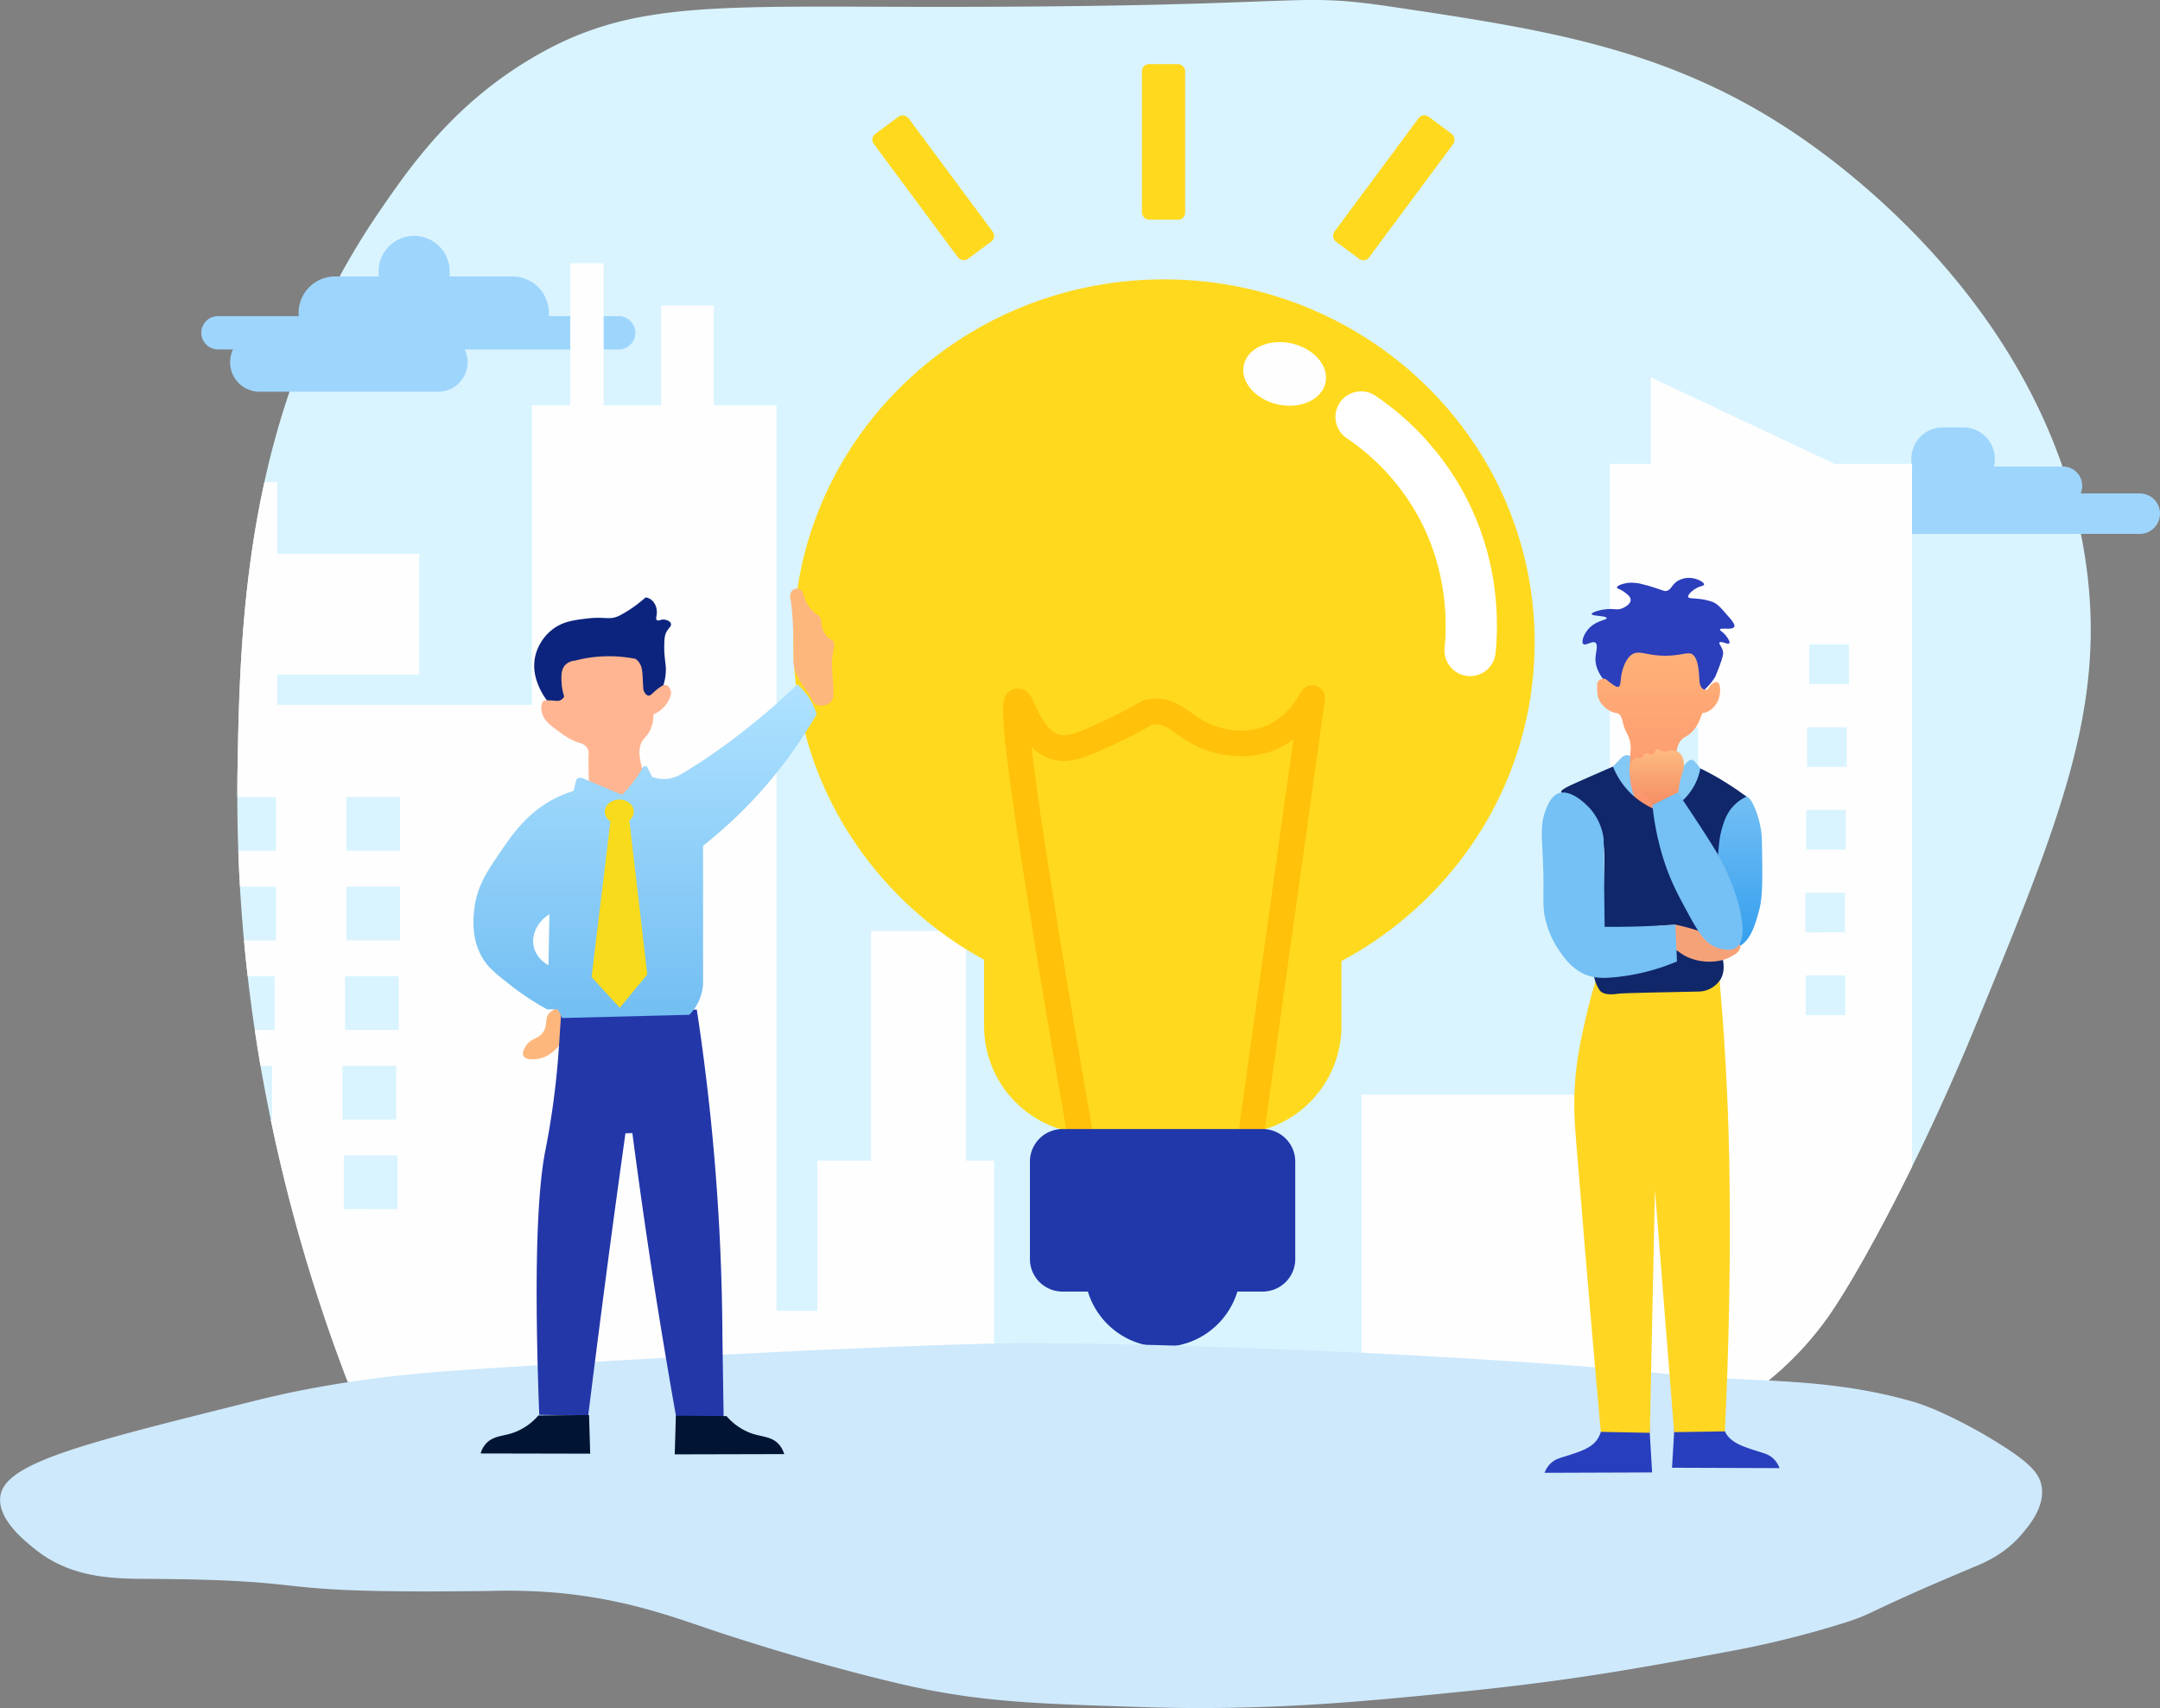 <svg xmlns="http://www.w3.org/2000/svg" xmlns:xlink="http://www.w3.org/1999/xlink" viewBox="0 0 995 786.9"><rect x="0" y="0" width="995" height="786.9" fill="#808080" stroke="none"/><defs><style>.cls-1{fill:#d9f4ff;}.cls-2{fill:#9ed5fc;}.cls-3{fill:#fffefe;}.cls-4{fill:#ffd91e;}.cls-5{fill:#ffc10a;}.cls-6{fill:#2038aa;}.cls-7{fill:#fffeff;}.cls-8{fill:#fff;}.cls-9{fill:#cee9fc;}.cls-10{fill:#283fbd;}.cls-11{fill:#ffd622;}.cls-12{fill:#84c8f6;}.cls-13{fill:#2b3ebb;}.cls-14{fill:url(#linear-gradient);}.cls-15{fill:url(#linear-gradient-2);}.cls-16{fill:#10276a;}.cls-17{fill:#f6a278;}.cls-18{fill:#75c0f4;}.cls-19{fill:url(#linear-gradient-3);}.cls-20{fill:#fdb77d;}.cls-21{fill:#2337a9;}.cls-22{fill:#0c247d;}.cls-23{fill:#ffb591;}.cls-24{fill:url(#linear-gradient-4);}.cls-25{fill:#011433;}.cls-26{fill:#f7db1c;}</style><linearGradient id="linear-gradient" x1="763.99" y1="374.37" x2="763.99" y2="300.69" gradientUnits="userSpaceOnUse"><stop offset="0" stop-color="#fc946e"/><stop offset="1" stop-color="#ffb178"/></linearGradient><linearGradient id="linear-gradient-2" x1="786.49" y1="437.41" x2="786.49" y2="365.22" gradientUnits="userSpaceOnUse"><stop offset="0" stop-color="#339eee"/><stop offset="1" stop-color="#75c0f4"/></linearGradient><linearGradient id="linear-gradient-3" x1="763.11" y1="375.9" x2="763.11" y2="345.21" gradientUnits="userSpaceOnUse"><stop offset="0" stop-color="#f2845e"/><stop offset="1" stop-color="#febb81"/></linearGradient><linearGradient id="linear-gradient-4" x1="297.14" y1="315.32" x2="297.14" y2="468.93" gradientUnits="userSpaceOnUse"><stop offset="0" stop-color="#afe2ff"/><stop offset="1" stop-color="#72bef2"/></linearGradient></defs><title>Asset 50</title><g id="Layer_2" data-name="Layer 2"><g id="ABES"><path class="cls-1" d="M909.07,474.91c-9,21.8-18.78,43.26-28.31,62.62-15.18,30.84-29.65,56.36-38.91,69.48a149.13,149.13,0,0,1-28.11,29.69l-.48.4c-92.89,74.8-299.37,82.83-541.56,28.27q-15.42-3.47-31-7.28-37.47-9.15-75.86-20.24l-3.56-1-1.11-.32a778.38,778.38,0,0,1-35.44-120.71Q122.21,503.62,120,491q-1.39-8.16-2.64-16.51-1.83-12.19-3.27-24.77-.94-8.18-1.71-16.51-1.12-12.23-1.85-24.77-.48-8.19-.77-16.51-.42-12.24-.44-24.77,0-6.24.09-12.56c.62-38.06,1.73-84.07,12.38-132.5a386.11,386.11,0,0,1,11.58-41.68,344.88,344.88,0,0,1,23.1-53.08A334.59,334.59,0,0,1,174.3,98.09C189,76.58,208.71,48.24,245.06,26.74,288.81.86,326,3,422,3.15c185,.34,170.78-7.25,219.37,0,71.88,10.73,129.82,19.38,189.88,61.33,24,16.77,90.43,68.24,118.83,150.45a241.59,241.59,0,0,1,8.47,31q1.43,7,2.44,14.31C970.16,326.47,948.78,378.42,909.07,474.91Z"/><path class="cls-2" d="M292.67,153.3A7.68,7.68,0,0,1,285,161H214.07a13.57,13.57,0,0,1-12.21,19.46H119.59A13.57,13.57,0,0,1,106,166.86a13.37,13.37,0,0,1,1.35-5.89h-6.95a7.67,7.67,0,0,1,0-15.34h37.21c0-.48-.06-1-.06-1.47a16.82,16.82,0,0,1,16.8-16.81h20.05v-1.91a16.37,16.37,0,1,1,32.73,0v1.91h28.9a16.81,16.81,0,0,1,16.8,16.81c0,.49,0,1-.06,1.47H285A7.67,7.67,0,0,1,292.67,153.3Z"/><path class="cls-2" d="M475.38,378.68a.14.14,0,1,0,0-.28.14.14,0,0,0,0,.28Z"/><path class="cls-2" d="M995,236.63a9.34,9.34,0,0,1-9.32,9.33H818.13a9.33,9.33,0,0,1,0-18.65h26.34a8.66,8.66,0,0,1-.72-3.5,8.88,8.88,0,0,1,8.88-8.88h28.24a14.59,14.59,0,0,1,14.18-18.06h9.29a14.62,14.62,0,0,1,14.18,18.06H950.3a8.88,8.88,0,0,1,8.16,12.38h27.22A9.32,9.32,0,0,1,995,236.63Z"/><path class="cls-3" d="M845.1,213.69l-84.64-39.83v39.83H741.59v290.6H627.19V643h125V637.1h62.39l-.85-.4A149.13,149.13,0,0,0,841.85,607c9.26-13.12,23.73-38.64,38.91-69.48V213.69ZM765,296.83h18.28v18.28H765Zm-1.57,170.81V449.36h18.28v18.28ZM764,335h18.28v18.28H764Zm-.39,38.13h18.28v18.29H763.61Zm-.4,38.14H781.5v18.28H763.21Zm86.89,56.41H831.82V449.36H850.1Zm-18.48-38.13V411.23H849.9v18.28Zm18.67-38.13H832V373.09h18.28Zm.4-38.14H832.4V335h18.29Zm1-38.13H833.39V296.83h18.28Z"/><path class="cls-3" d="M444.94,534.74V428.88H401.3V534.74H376.54v69.15H357.67V186.72h-28.9v-46H304.59v46H278.06V121.27H262.72v65.45H245v138H127.68v-14h65.46V255.13H127.68v-33h-5.87c-10.65,48.43-11.76,94.44-12.38,132.5q-.11,6.31-.09,12.56h17.75v24.77H109.78q.3,8.32.77,16.51h16.54v24.77H112.4q.76,8.32,1.71,16.51H126.5V474.5h-9.12q1.23,8.34,2.64,16.51h5.3v24.77h-.61a778.38,778.38,0,0,0,35.44,120.71l1.11.32-4.1,1H457.92V534.74ZM159.52,367.17h24.77v24.77H159.52Zm0,41.28h24.77v24.77H159.52Zm-.58,41.28H183.7V474.5H158.94ZM157.76,491h24.76v24.77H157.76Zm.59,66V532.29h24.76v24.77Z"/><path class="cls-4" d="M706.93,295.9c0,63.37-36,118.5-89,146.85v29.93a49.69,49.69,0,0,1-49.69,49.68H503a49.68,49.68,0,0,1-49.68-49.68V442.12C401,413.58,365.49,358.79,365.49,295.9c0-92.34,76.44-167.19,170.72-167.19S706.93,203.56,706.93,295.9Z"/><path class="cls-5" d="M606.26,316a5.9,5.9,0,0,0-7,2.82c-2.61,4.86-8.53,13.49-18.91,16.6a32.46,32.46,0,0,1-16.52.18c-7-1.52-11.14-4.45-15.14-7.29-4.8-3.4-9.77-6.93-17.75-6.39-3.71.25-5.51,1.3-8.22,2.89-1.89,1.1-4.75,2.78-10.13,5.33-12.79,6.07-19.82,9.41-24.18,8.42-5.85-1.33-9.49-9.19-11.66-13.88-.64-1.37-1.18-2.55-1.74-3.51-2.52-4.33-6-4.15-7.37-3.86a6.53,6.53,0,0,0-5,4.75,14.21,14.21,0,0,0-.51,3.26,68.94,68.94,0,0,0,.22,8.54c.54,7.5,1.91,19.13,4.08,34.55,4.56,32.51,12.86,83.5,24.69,151.68l.15.86,2.07,11.9a5.9,5.9,0,0,0,5.77,4.89l75.77.59H575a5.9,5.9,0,0,0,5.84-5.08l1.82-13v-.11l27.65-197.69A5.9,5.9,0,0,0,606.26,316ZM570.72,520.1l-.31,2.21-.58,4.19L504.14,526c-.22-1.21-.42-2.43-.63-3.63-.14-.76-.27-1.51-.4-2.26-11.05-63.62-19.06-112.43-23.83-145.2-2-13.69-3.27-23.62-4.08-30.82a21.86,21.86,0,0,0,10.58,6c8.34,1.89,16.19-1.84,31.84-9.27,5.85-2.78,9-4.61,11-5.82s2.11-1.23,3.05-1.29c3.64-.25,5.74,1.12,10.14,4.24s10.09,7.17,19.47,9.2a44.22,44.22,0,0,0,22.4-.41,39.37,39.37,0,0,0,12.1-6.08Z"/><path class="cls-6" d="M596.66,535.14V580a15,15,0,0,1-15,15H570a36,36,0,0,1-68.87,0H489.43a15,15,0,0,1-15-15V535.14a15,15,0,0,1,15-15h92.19A15,15,0,0,1,596.66,535.14Z"/><ellipse class="cls-7" cx="591.78" cy="172.26" rx="14.4" ry="19.25" transform="translate(298.72 714.47) rotate(-77.84)"/><path class="cls-8" d="M677.22,311.48a11.25,11.25,0,0,1-1.16-.05,11.8,11.8,0,0,1-10.6-12.89c1.21-12.41,1.17-36.92-12.7-61.63A104.35,104.35,0,0,0,620.59,202a11.8,11.8,0,1,1,13.28-19.5,128.22,128.22,0,0,1,39.46,42.9,126.38,126.38,0,0,1,15.07,45.4,131.5,131.5,0,0,1,.54,30.06A11.79,11.79,0,0,1,677.22,311.48Z"/><rect class="cls-4" x="632.11" y="50.7" width="19.9" height="71.65" rx="3.22" ry="3.22" transform="translate(177.97 -365.53) rotate(36.57)"/><rect class="cls-4" x="419.95" y="50.7" width="19.9" height="71.65" rx="3.22" ry="3.22" transform="translate(826.71 -100.14) rotate(143.43)"/><rect class="cls-4" x="526.03" y="29.54" width="19.9" height="71.65" rx="3.22" ry="3.22"/><path class="cls-9" d="M931.48,706.6c-7.8,9.28-17.19,13.2-21.65,15.06-54.88,23-44.66,21.25-63.62,27a451.82,451.82,0,0,1-51.53,12.46c-37.83,7.05-70.34,13.09-122,18.27-45.81,4.58-89.36,8.94-147.57,7-46.9-1.55-73.52-2.07-110.31-10.64-43.73-10.19-87.09-24.92-87.09-24.92-18.22-6.18-40.58-14.44-72.33-17.17a269.75,269.75,0,0,0-29.75-.73c-111.44,1.45-71.22-5.06-157-5.56-15.28-.09-35.21,0-52-13.31-5.27-4.17-18-14.24-16.45-24.92,1.92-13.44,30.57-22,87.49-36.37l5-1.27,12-3c15.9-4,23.84-6,35.49-8.26a541.15,541.15,0,0,1,58.67-8c9.23-.78,18-1.36,26.31-1.89l7.69-.49q19.13-1.2,37.19-2.27c11.6-.68,22.86-1.32,33.72-1.92,71.67-4,126.45-6.1,154.06-6.73,6.48-.15,11.47-.22,14.82-.2q27.1.11,50.33.68c22.14.51,41.66,1.22,58.63,1.85l3.53.13c23,.85,50.18,2.06,81,3.85,15.42.9,31.75,1.94,48.9,3.17,63.09,4.49,46.57,4.93,78.13,6.53,30,1.51,57.29,1.76,89.27,11.12a110.92,110.92,0,0,1,13.28,5.29l1.05.48a224.8,224.8,0,0,1,24.37,13.35c14.65,9.15,18.45,14,19.36,19.59C942,694.15,934.84,702.61,931.48,706.6Z"/><path class="cls-10" d="M711.51,678.5a11.68,11.68,0,0,1,2.45-4c2.23-2.36,4.66-2.81,8.16-3.93,5.81-1.87,10.69-3.44,13.47-7.18a12.77,12.77,0,0,0,2.35-6.68l21.82.1q.65,10.76,1.28,21.52Z"/><path class="cls-10" d="M819.74,676.34a11.64,11.64,0,0,0-2.46-4c-2.23-2.37-4.65-2.81-8.15-3.94-5.81-1.87-10.69-3.44-13.47-7.17a12.89,12.89,0,0,1-2.36-6.68l-21.82.09q-.63,10.77-1.27,21.53Z"/><path class="cls-11" d="M732.27,461.68c-.39,1.49-3.91,15.16-5.6,26.54-2.42,16.25-1.32,29.3-.59,38,2.07,25,5.8,72.11,11.32,133.41l22.59.45q1.17-56,2.35-112,4.42,55.84,8.84,111.69l23.39-.37c1.95-41,2.35-74.73,2.27-99.52-.06-20.21-.43-33.34-.59-38.47-.75-24.56-2.2-47.94-4.13-70l-55.43-5C735.48,450.18,733.9,455.41,732.27,461.68Z"/><path class="cls-12" d="M739.77,361.26c0-4.84,3.53-8.72,5.87-10.78.25-.36,2-2.83,4.12-2.59a4.79,4.79,0,0,1,2.33,1.25,16.12,16.12,0,0,1,2.81,2.76c2.88,3.9,5.63,15,7.05,20.22.4,1.48,1.08,3.88,2,6.86C749.4,377.94,739.77,369.26,739.77,361.26Z"/><path class="cls-13" d="M729.32,296.68c-1-.93.22-4.74,2.8-7.37,3.46-3.54,8.13-3.64,8-4.57-.12-1.12-6.85-.89-6.93-1.84-.06-.71,3.5-2,7.3-2.29,3.4-.23,4.44.56,6.73-.34,1.57-.62,4-2.11,3.93-3.93,0-1.39-1.44-2.48-2.63-3.4-2.12-1.63-3.65-1.65-3.66-2.3,0-.93,3-1.95,5.7-2.17a19.54,19.54,0,0,1,6.44.79c2.3.53,4.79,1.34,6.73,2,2.87.93,3.07,1.1,3.74,1,2.44-.39,2.44-2.89,5.5-4.72a10.28,10.28,0,0,1,6.69-1.18c2.7.41,5.46,2,5.3,2.95-.1.68-1.54.51-3.73,1.77-1.84,1.06-3.91,3-3.54,3.93.24.64,1.43.56,3.73.79a27.48,27.48,0,0,1,7.67,1.57c2.07.89,3.46,2.48,6.24,5.65,2.48,2.82,4.1,4.67,3.54,5.75-.86,1.67-6.3.22-6.56,1.25-.14.56,1.4,1,2.95,3.1.17.22,1.9,2.52,1.33,3.24s-3.82-1.2-4.5-.37c-.51.63,1.2,1.85,1.62,4.28.13.76.18,1.87-2.21,8.11-.52,1.34-1,2.44-1.25,3.17a26.62,26.62,0,0,1-5.68,6.7c-11.18,9.39-31.11,9.51-41.67-.59-2.61-2.49-8.28-7.92-7.94-14.59.15-2.78,1.34-6-.07-7S730.37,297.67,729.32,296.68Z"/><path class="cls-14" d="M742,314.65c-1.83-1.3-2.22-2-3.28-2a3.1,3.1,0,0,0-2.6,1.25c-.24.34-.49.86-.38,3.39a15.67,15.67,0,0,0,.44,4,10,10,0,0,0,2.4,3.87,11.43,11.43,0,0,0,4.22,2.87c1.69.65,1.9.22,2.76.79,1.59,1.07,1.62,2.9,2.55,5.9s1.57,3.13,2.36,5.5c1.19,3.55.51,5.47.39,11-.1,4.91-.17,8.11.79,11.79s2.48,9.51,7.27,11c3.84,1.2,8.53-.79,10.62-3.93,1.12-1.68.65-2.56,1.18-10,0-.63,0,.23,1.14-10.23.5-4.52.73-6.7,2.45-8.72,1.13-1.34,2.07-1.61,3.41-2.55,2.15-1.51,4.71-4.3,6.36-10a9.24,9.24,0,0,0,3.22-1.1,10.27,10.27,0,0,0,4.65-6.37c.66-2.53.65-6.23-.82-6.83-.87-.35-2.06.47-2.35.67-1.56,1.07-1.56,2.64-2.73,2.87a2.13,2.13,0,0,1-1.55-.44c-1.57-1.07-1.64-3.52-1.69-4.64-.16-2.88-.47-8.72-2.73-10.91-2-1.94-4.5,0-11.65.22-9.93.34-13.33-3.07-17-.3-2.88,2.21-4,6.86-4.28,7.93-.85,3.47-.38,6.29-1.64,6.72C744.81,316.66,743.86,316,742,314.65Z"/><path class="cls-12" d="M784.75,358.54c0-3.09-2.08-5.56-3.45-6.87-.14-.23-1.18-1.81-2.42-1.65a2.74,2.74,0,0,0-1.37.8,9.55,9.55,0,0,0-1.65,1.75c-1.69,2.49-3.3,9.57-4.14,12.89-.24.94-.64,2.47-1.2,4.37C779.09,369.16,784.75,363.63,784.75,358.54Z"/><path class="cls-15" d="M791.54,394.12c-1.42-9.93.27-16.79,1.48-20.35,1.64-4.83,3.43-6.59,5.31-7.37a7.43,7.43,0,0,1,5.45,0c2.3,1,3.45,3.12,4.42,5.46a43,43,0,0,1,3.39,14.3c.33,17.78.5,26.67-1.17,32.87-2,7.52-4.18,15-10.47,17.55a13.42,13.42,0,0,1-8.41.29c-5-1.4-8.14-5.37-13.26-14.74-5.64-10.31-9.95-18.2-13.42-31.11a126.39,126.39,0,0,1-3.68-20l11.64-5.75q3.9,5.68,7.82,11.65Q786.37,385.62,791.54,394.12Z"/><path class="cls-16" d="M719.14,364.94c-.24-1.14,3.5-2.83,8.41-5,4.08-1.82,9.32-4.13,15.48-6.79a35.18,35.18,0,0,0,7.37,11.5,36,36,0,0,0,15.92,9.59A26.95,26.95,0,0,0,783.27,354,121.22,121.22,0,0,1,795.8,361c3.19,2,6.09,4.05,8.7,6a19.32,19.32,0,0,0-7.66,6.34,23.21,23.21,0,0,0-3,6.34,39.12,39.12,0,0,0-1.92,8.7c-3.24,32,1.33,51.75,1.33,51.75.47,2.06,1.78,7.34-.89,11.35a12.22,12.22,0,0,1-10,5.31c-23.2.48-34.81.73-37,1-1.6.22-6.46.94-8.4-1.48a15.77,15.77,0,0,1-1.77-3.39,21.75,21.75,0,0,1-.88-2.95c-1-4.59,2.65-22.76,3.68-29.78.39-2.62.56-7.05.89-15.92.41-11.1.13-15-1-19.31a29.35,29.35,0,0,0-4.57-10.32c-1.93-2.67-5.12-7.07-10.47-8.55C720.83,365.57,719.29,365.64,719.14,364.94Z"/><path class="cls-17" d="M763.92,426.44l7.87-.47c2.47.53,5.11,1.18,7.89,2,2.38.72,4.6,1.48,6.67,2.26a15.57,15.57,0,0,0,7.72,2.59c2.65.11,4.85-.59,6.42.84a3.73,3.73,0,0,1,1.16,2.61c-.07,2.06-2.43,3.4-4.17,4.38a17,17,0,0,1-5.71,2,24.76,24.76,0,0,1-14.53-1.79c-3.88-1.82-4.06-3.27-7-3.57-2.48-.26-3.48.66-7.29.62-2.64,0-5.16-.05-5.86-1.25C755.63,434.2,762.36,427.87,763.92,426.44Z"/><path class="cls-18" d="M717.79,365.53c-2,.82-3.68,2.61-5.31,6.49-3.4,8.09-2.07,13.61-1.62,27.27.51,15.42-.85,18.91,1.92,27.42a42.06,42.06,0,0,0,5.16,10.76c2.28,3.31,5.91,8.8,12.38,11.5,3.7,1.54,7.24,1.73,12.39,1.33a97.86,97.86,0,0,0,29.78-7.37q-.37-8.48-.74-17c-3.24.24-6.53.43-9.88.59-7.84.38-15.41.51-22.7.45q-.23-20.2-.44-40.4a26.1,26.1,0,0,0-6.2-14C731.61,371.57,723.86,363.08,717.79,365.53Z"/><path class="cls-19" d="M762,373.08c-1-1.22-.81-1.87-1.76-3.78-1.91-3.83-4.05-3.62-6.64-7.08-2.29-3.07-4-7.77-2.41-10.66.27-.49,1.17-2.12,2.66-2.36.93-.16,1.41.35,2.21,0,1.05-.47.77-1.6,1.72-2.07,1.17-.58,2.21.85,3.49.3,1.08-.47.78-1.68,1.82-2.12s1.83.85,3.93.89c1.52,0,1.66-.65,3.24-.59a5.88,5.88,0,0,1,3.29,1.18c1.67,1.33,1.93,3.44,2.07,4.67.31,2.86-.67,4-1.77,8.74-.52,2.26-.23,1.67-1.13,6.54-1.41,7.55-2,8.21-2.61,8.6C767.86,376.74,763.94,375.34,762,373.08Z"/><path class="cls-18" d="M791.54,394c8.21,14.35,15.29,37.31,8.41,42.46-2.68,2-6.75.76-8.41.3-5-1.4-8.14-5.38-13.26-14.75-5.64-10.3-9.95-18.19-13.42-31.1a126.59,126.59,0,0,1-3.68-20.05l11.64-5.75c1.83,2.66,4.57,6.69,7.82,11.64C783.74,381.48,788.85,389.28,791.54,394Z"/><path class="cls-20" d="M253.31,466.43c-2.94,2.82-.53,6.06-3.53,9.63-2.44,2.89-5.1,2.07-7.47,5.7-.49.75-2.05,3.12-1.18,4.72,1.12,2.07,5.61,1.5,6.48,1.37,7.87-1.15,12.2-9.29,12.78-10.41s4.71-9.39,1.57-12.19C260,463.52,255.66,464.17,253.31,466.43Z"/><path class="cls-21" d="M248.4,651.79C245.7,580,248,547.4,251,531.1a371.27,371.27,0,0,0,6.39-47.77l1.23-18.23,62.36,0q3.75,24.51,6.49,51c3.58,35.11,5.14,68.25,5.31,99.07q.28,19.75.59,39.51l-21.63-.39q-5-28.08-9.63-57.2-6-38.28-10.81-75.09l-3.19.1Q285,544.33,282,566.53q-5.73,42.81-11.05,85.65Z"/><path class="cls-22" d="M246.59,302.2a22,22,0,0,1,8.11-12.39c4.73-3.54,9.76-4.15,15.63-4.86,8.76-1.07,10.22.95,15-1.33a57.76,57.76,0,0,0,9.43-6.19c1.13-.89,2-1.67,2.66-2.21a5.84,5.84,0,0,1,2.5,1,6.89,6.89,0,0,1,2.51,4.27c.56,2.84-.72,4.48.15,5.16s1.79-.57,3.83-.14c.22,0,2.31.5,2.65,1.77s-1.05,1.94-2.06,3.83c-.56,1.05-.94,2.28-1,5.6-.16,5.26.61,8.34.73,11.2a24.6,24.6,0,0,1-4.12,14c-4.12,6.31-10.24,8.76-13.42,10-2.71,1.08-13.67,5.45-25.5.14a30.52,30.52,0,0,1-15.19-15.18C247.39,314.34,245.05,308.94,246.59,302.2Z"/><path class="cls-23" d="M264.91,304.36a6.82,6.82,0,0,0-4.32,1.77c-2.26,2.16-2.06,5.61-1.87,8.74a23,23,0,0,0,1.18,6,4.09,4.09,0,0,1-1.87,1.77c-1.15.5-2,.09-5.21,0-1.76-.05-2,.05-2.26.19-1.6,1-1.13,4.36-1.08,4.72.58,3.88,3.83,6.37,6.49,8.36,3.4,2.54,6.62,4.95,10.91,6.29a6.08,6.08,0,0,1,3.63,2.36,5.66,5.66,0,0,1,.59,3.73s-.06.63.1,9.73c0,1.28.13,7.26,3.24,11,4.87,5.85,17.23,6.43,21.33,1.08,3.35-4.36,1.13-12.58.89-13.47a35.46,35.46,0,0,1-1.87-7.47,13.38,13.38,0,0,1,.29-6.09c.88-2.59,2.28-3.17,3.74-5.5a15.44,15.44,0,0,0,2.16-8.46,14.21,14.21,0,0,0,6.49-5.5c.79-1.29,2.23-3.66,1.37-5.9-.06-.17-.74-1.88-2.16-2.16-.41-.08-1.11-.09-3,1.28-3,2.1-3.77,3.84-5.07,3.61a2.52,2.52,0,0,1-1.42-1.06,4.4,4.4,0,0,1-.89-2.55c-.36-6-.16-8.93-1.67-11.3a7.22,7.22,0,0,0-1.86-2,62,62,0,0,0-27.82.79Z"/><path class="cls-24" d="M372.21,320.77a29.27,29.27,0,0,0-4.86-5.45l-.65.6c-3.56,3.3-6.49,6-8.49,7.8l-.54.49c-3.48,3.09-23.07,20.26-43.84,32.38a16,16,0,0,1-6.34,2.22,15.74,15.74,0,0,1-7.07-.89l-1.26-2.5-.73-1.48a1.26,1.26,0,0,0-2.26-.49l-.34.59a60.2,60.2,0,0,1-3.6,5.5,58.47,58.47,0,0,1-5.67,6.64l-15.28-6.46-2.63-1.11a2.67,2.67,0,0,0-1.62-.29,2.61,2.61,0,0,0-1.48.73l-1.4,5.36a50.41,50.41,0,0,0-6.34,2.36c-13.72,6.15-21.19,16.76-26.68,24.76-6.72,9.8-11.52,16.79-12.68,27.57-.46,4.31-1.32,13.35,3.68,22,2.64,4.54,6,7.22,12.54,12.38A124.29,124.29,0,0,0,252.06,465h4.87l1.46,2.83.6,1.15,4.13-.1,54.4-1.37a22.88,22.88,0,0,0,2-2.31,22.64,22.64,0,0,0,2.58-4.47,22.17,22.17,0,0,0,1.77-7.52V389.62a210.62,210.62,0,0,0,47-51.87c1.93-3,3.7-5.92,5.31-8.72A29.29,29.29,0,0,0,372.21,320.77ZM252.65,444.61a13.42,13.42,0,0,1-6.63-7.82c-1.56-5.53,1.22-12,7.07-15.62Z"/><path class="cls-20" d="M369.3,314.84c1.38,2.19,1.54,2.1,2.91,4.24,2.48,3.88,2.21,4.6,3.46,5.34a6.14,6.14,0,0,0,7.26-1.29c1-1.21,1-2.65,1-4.09,0-6.61-1.51-13.41.07-19.83.17-.68.75-2.77-.33-4a3,3,0,0,0-1-.7c-2.32-1.24-3.92-4.35-4.28-6.85-.21-1.51.12-2.14-.51-3.14-.47-.73-1-.91-2.1-1.8a23.94,23.94,0,0,1-2.44-2.4c-2.06-2.26-3.17-6-3.61-7.63a3.29,3.29,0,0,0-1.62-1.32,3,3,0,0,0-2.1,0,3.06,3.06,0,0,0-1.48,1.22,4.82,4.82,0,0,0-.36,3.57c1,4.57,1.51,19.65,1.36,26a17.75,17.75,0,0,0,1,7.56A31.91,31.91,0,0,0,369.3,314.84Z"/><path class="cls-25" d="M221.41,669.58a11.42,11.42,0,0,1,2.46-4.52c3.19-3.52,7.5-3.39,12-4.82A27.39,27.39,0,0,0,248,652.09l23.34-.2.54,17.79Z"/><path class="cls-25" d="M361.23,669.88a11.42,11.42,0,0,0-2.46-4.52c-3.18-3.53-7.5-3.4-12-4.82a27.51,27.51,0,0,1-12.09-8.16l-23.34-.2L310.81,670Z"/><path class="cls-26" d="M298.18,448.93,285.5,464.27l-13-14.16q4.35-35.87,8.69-71.74a5.31,5.31,0,0,1-2.59-4.43c0-3.09,3-5.6,6.68-5.6s6.68,2.51,6.68,5.6A5.21,5.21,0,0,1,289.9,378Z"/></g></g></svg>